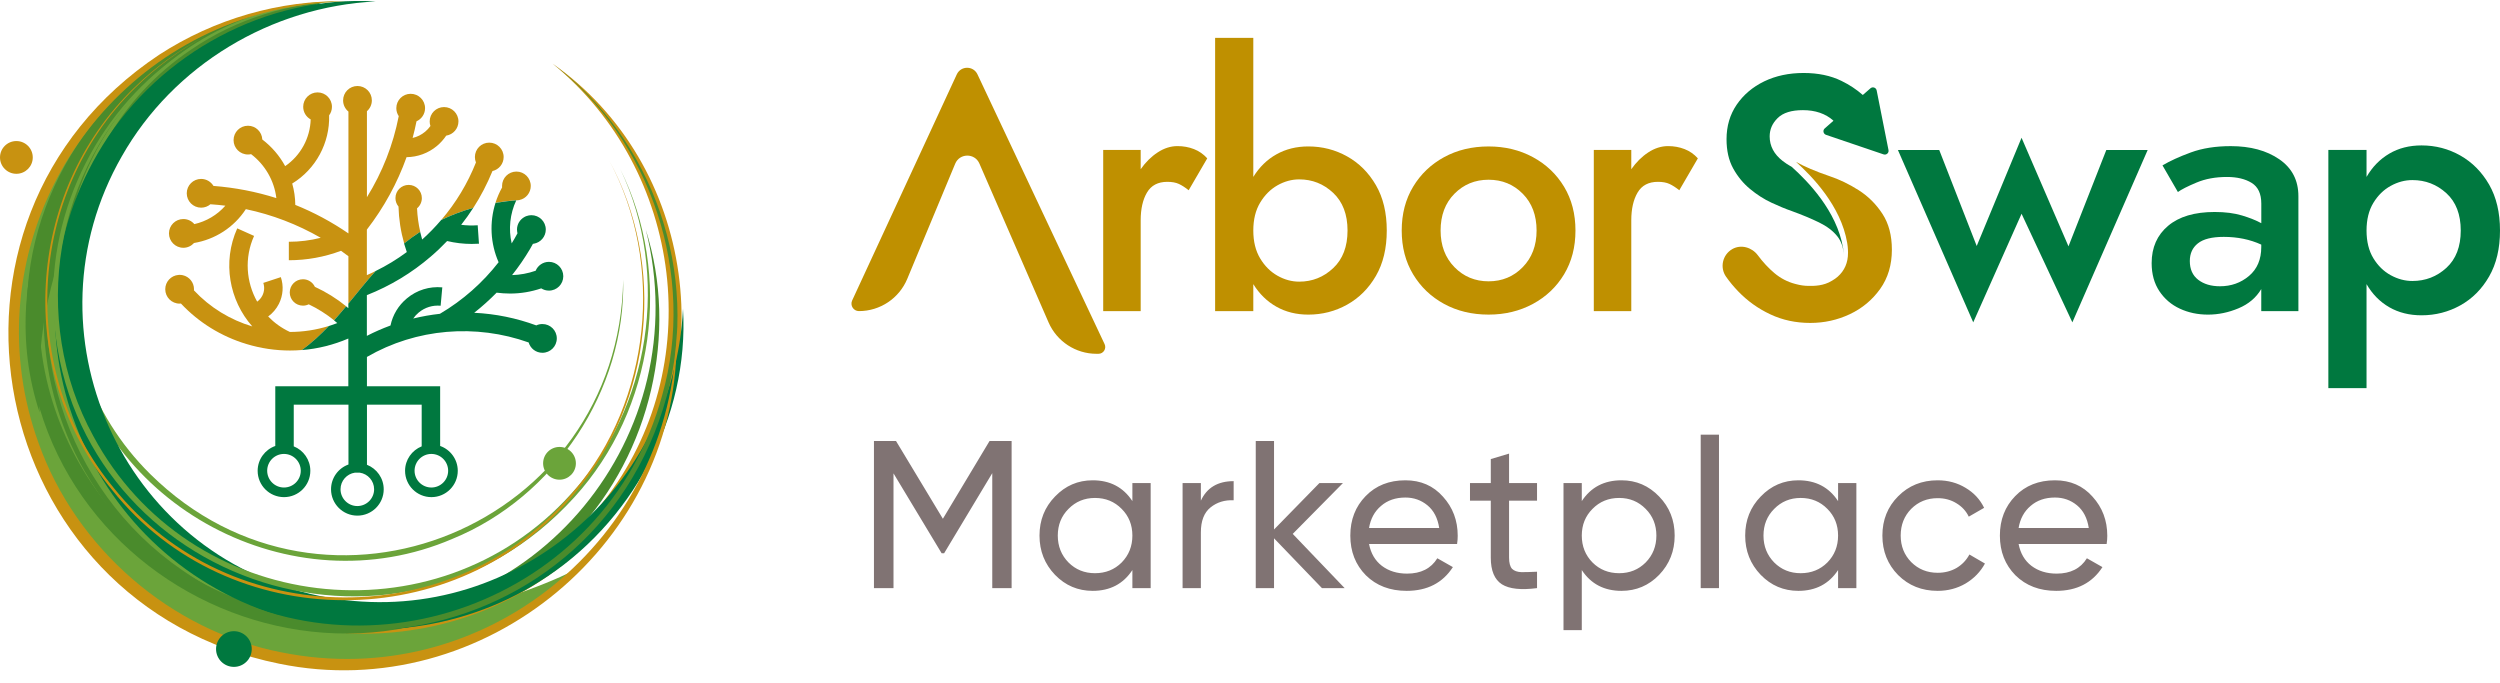 <svg width="150" height="41" viewBox="0 0 150 41" fill="none" xmlns="http://www.w3.org/2000/svg">
<path d="M15.434 1.238C15.434 1.238 -0.23 4.531 1.087 22.099C2.405 39.666 24.217 44.79 34.39 34.25C34.39 34.25 16.751 43.399 7.602 29.711C-1.547 16.023 8.041 3.799 15.434 1.238Z" fill="#6BA43A"/>
<path d="M33.157 3.82C41.773 9.869 43.42 22.379 36.955 30.625C30.631 38.978 18.107 40.572 10.068 33.779C18.202 39.729 30.155 38.143 36.229 30.065C42.497 22.073 40.993 10.218 33.157 3.82Z" fill="#C89211"/>
<path d="M2.376 24.749C-0.359 16.509 3.824 6.806 11.313 2.578C13.79 1.141 16.582 0.271 19.377 0.15C16.726 1.027 14.268 2.221 12.097 3.792C5.417 8.516 1.883 16.608 2.376 24.749Z" fill="#4A8B2C"/>
<path d="M37.392 16.779C37.546 23.416 33.294 29.828 27.141 32.334C17.496 36.48 6.081 30.395 4.161 20.068C2.029 9.827 10.234 -0.132 20.698 0.086C17.428 0.127 14.176 1.122 11.474 2.972C2.879 8.724 1.656 21.184 9.024 28.454C19.545 38.828 37.142 31.513 37.392 16.779Z" fill="#6BA43A"/>
<path d="M38.744 13.771C40.722 19.976 39.023 27.182 34.552 31.932C21.792 45.352 -0.408 34.925 1.736 16.547C2.631 9.089 8.343 2.542 15.645 0.781C8.571 2.897 3.209 9.292 2.448 16.634C1.299 26.999 9.001 36.312 19.41 37.08C32.144 37.98 41.875 26.102 38.744 13.771Z" fill="#4A8B2C"/>
<path d="M40.981 18.518C41.368 25.035 37.895 31.465 32.365 34.895C27.57 37.942 21.39 38.607 16.039 36.713C4.569 32.675 -0.289 19.031 6.17 8.7C9.6 3.171 16.031 -0.305 22.549 0.087C16.275 0.396 10.411 3.905 7.306 9.383C1.305 19.868 7.27 33.287 19.121 35.745C30.157 38.047 40.439 29.698 40.981 18.518Z" fill="#00783F"/>
<path d="M37.218 10.149C40.388 16.526 39.263 24.555 34.47 29.826C23.711 41.688 4.083 34.72 3.209 18.73C2.875 12.548 5.997 6.366 11.193 3.003C11.925 2.521 12.694 2.104 13.482 1.725C11.917 2.498 10.454 3.481 9.174 4.671C3.256 10.094 1.742 19.12 5.597 26.162C11.318 36.849 26.146 38.641 34.261 29.637C39.033 24.497 40.242 16.479 37.218 10.149Z" fill="#6BA43A"/>
<path d="M33.157 3.82C39.224 8.349 42.011 16.463 40.006 23.77C35.519 40.164 13.602 42.999 5.089 28.29C1.8 22.602 1.783 15.249 5.081 9.567C5.542 8.759 6.069 7.994 6.632 7.255C5.52 8.741 4.607 10.374 3.966 12.116C0.969 20.112 3.866 29.363 10.91 34.193C21.468 41.569 36.381 36.132 39.735 23.698C41.779 16.521 39.075 8.371 33.157 3.82Z" fill="#4A8B2C"/>
<path d="M40.589 19.973C40.938 32.501 29.006 42.344 16.751 39.822C-0.903 36.244 -5.47 13.27 9.549 3.286C12.852 1.138 16.79 -0.005 20.699 0.085C18.749 0.136 16.808 0.442 14.951 1.033C4.292 4.42 -1.492 16.027 2.304 26.555C4.551 32.912 10.265 37.855 16.886 39.141C29.041 41.595 40.369 32.341 40.589 19.973Z" fill="#C89211"/>
<path d="M36.557 9.639C39.979 15.917 39.164 24.03 34.56 29.504C27.494 38.218 13.706 38.185 6.719 29.387C0.913 22.352 1.487 11.602 8.055 5.262C9.313 4.025 10.759 2.991 12.315 2.164C10.768 3.003 9.331 4.05 8.086 5.295C1.623 11.656 1.036 22.305 6.838 29.291C13.784 37.964 27.439 38.048 34.466 29.428C39.048 24.022 39.903 15.884 36.557 9.639Z" fill="#C89211"/>
<path d="M33.57 28.782C34.112 28.782 34.553 28.342 34.553 27.799C34.553 27.256 34.112 26.816 33.57 26.816C33.027 26.816 32.587 27.256 32.587 27.799C32.587 28.342 33.027 28.782 33.57 28.782Z" fill="#6BA43A"/>
<path d="M0.983 10.428C1.526 10.428 1.966 9.988 1.966 9.446C1.966 8.903 1.526 8.463 0.983 8.463C0.44 8.463 0 8.903 0 9.446C0 9.988 0.44 10.428 0.983 10.428Z" fill="#C89211"/>
<path d="M14.034 40.013C14.626 40.013 15.105 39.534 15.105 38.942C15.105 38.351 14.626 37.871 14.034 37.871C13.443 37.871 12.963 38.351 12.963 38.942C12.963 39.534 13.443 40.013 14.034 40.013Z" fill="#00783F"/>
<path d="M30.986 10.294C30.509 10.294 30.123 10.68 30.123 11.158C30.123 11.186 30.125 11.217 30.127 11.244C29.963 11.539 29.829 11.849 29.729 12.169C30.178 12.093 30.658 12.034 31.171 11.999C31.557 11.917 31.846 11.57 31.846 11.158C31.846 10.68 31.46 10.294 30.986 10.294ZM30.219 9.422C30.219 8.944 29.833 8.558 29.355 8.558C28.879 8.558 28.494 8.944 28.494 9.422C28.494 9.537 28.516 9.647 28.557 9.748C28.059 11 27.359 12.167 26.475 13.199C27.016 12.938 27.652 12.682 28.399 12.471C28.851 11.771 29.232 11.03 29.548 10.263C29.932 10.175 30.219 9.832 30.219 9.422ZM27.507 7.286C27.507 6.81 27.121 6.424 26.643 6.424C26.167 6.424 25.781 6.81 25.781 7.286C25.781 7.382 25.797 7.475 25.826 7.561C25.736 7.688 25.629 7.803 25.506 7.905C25.285 8.088 25.03 8.215 24.757 8.277C24.848 7.949 24.921 7.614 24.991 7.278C25.293 7.144 25.504 6.841 25.504 6.49C25.504 6.014 25.118 5.628 24.64 5.628C24.164 5.628 23.779 6.014 23.779 6.49C23.779 6.668 23.832 6.83 23.924 6.968C23.588 8.691 22.945 10.331 22.016 11.831V6.672C22.197 6.514 22.311 6.282 22.311 6.024C22.311 5.546 21.926 5.16 21.448 5.16C20.972 5.16 20.586 5.546 20.586 6.024C20.586 6.295 20.711 6.537 20.906 6.695V14.005C19.899 13.314 18.832 12.742 17.718 12.294C17.713 11.853 17.65 11.424 17.533 11.012C18.953 10.146 19.796 8.57 19.747 6.921C19.854 6.777 19.917 6.601 19.917 6.408C19.917 5.93 19.531 5.544 19.055 5.544C18.577 5.544 18.192 5.93 18.192 6.408C18.192 6.736 18.374 7.019 18.641 7.165C18.608 8.283 18.04 9.331 17.11 9.968C16.772 9.344 16.302 8.8 15.738 8.369C15.717 7.91 15.342 7.544 14.878 7.544C14.4 7.544 14.014 7.93 14.014 8.408C14.014 8.884 14.4 9.27 14.878 9.27C14.944 9.27 15.005 9.264 15.065 9.249C15.891 9.877 16.454 10.825 16.581 11.886C15.366 11.5 14.104 11.256 12.808 11.155C12.656 10.905 12.383 10.735 12.069 10.735C11.591 10.735 11.205 11.121 11.205 11.597C11.205 12.075 11.591 12.46 12.069 12.46C12.28 12.46 12.475 12.383 12.625 12.255C12.927 12.276 13.226 12.305 13.522 12.341C13.027 12.904 12.373 13.285 11.661 13.447C11.503 13.261 11.267 13.142 11.002 13.142C10.524 13.142 10.138 13.527 10.138 14.003C10.138 14.479 10.524 14.867 11.002 14.867C11.256 14.867 11.484 14.754 11.642 14.58C12.886 14.371 14.028 13.659 14.751 12.549C16.331 12.881 17.841 13.46 19.244 14.268C18.624 14.424 17.982 14.506 17.33 14.506V15.614C18.409 15.614 19.459 15.423 20.461 15.048C20.611 15.155 20.758 15.261 20.904 15.372V18.218C21.439 17.567 21.965 16.905 22.537 16.262C22.365 16.349 22.191 16.431 22.012 16.507V13.776C23.042 12.442 23.84 10.979 24.394 9.43C25.059 9.422 25.695 9.19 26.214 8.759C26.431 8.576 26.62 8.367 26.772 8.139C27.191 8.072 27.507 7.717 27.507 7.286ZM25.311 11.886C25.311 11.447 24.958 11.094 24.519 11.094C24.08 11.094 23.727 11.447 23.727 11.886C23.727 12.079 23.795 12.255 23.91 12.393C23.93 13.148 24.045 13.891 24.25 14.609C24.55 14.367 24.87 14.131 25.215 13.909C25.108 13.447 25.044 12.977 25.022 12.499C25.198 12.354 25.311 12.132 25.311 11.886ZM18.179 16.755C17.74 16.755 17.385 17.108 17.385 17.547C17.385 17.986 17.74 18.339 18.179 18.339C18.302 18.339 18.419 18.31 18.524 18.259C19.068 18.519 19.578 18.84 20.046 19.219C20.295 18.942 20.535 18.663 20.771 18.378C20.196 17.91 19.566 17.52 18.893 17.21C18.768 16.942 18.495 16.755 18.179 16.755ZM16.09 18.989C16.359 18.794 16.579 18.536 16.735 18.23C16.985 17.727 17.028 17.159 16.85 16.628L15.799 16.974C15.881 17.227 15.861 17.496 15.742 17.734C15.668 17.881 15.559 18.006 15.43 18.099C14.771 16.929 14.652 15.473 15.245 14.155L14.234 13.702C13.327 15.729 13.755 18.019 15.138 19.586C13.819 19.192 12.604 18.456 11.636 17.422C11.638 17.399 11.64 17.377 11.64 17.354C11.64 17.352 11.64 17.352 11.64 17.352C11.64 16.942 11.353 16.599 10.969 16.513C10.908 16.5 10.844 16.492 10.778 16.492C10.754 16.492 10.729 16.494 10.704 16.496C10.263 16.533 9.915 16.903 9.915 17.354C9.915 17.832 10.302 18.218 10.778 18.218C10.783 18.218 10.791 18.218 10.795 18.216C10.815 18.216 10.838 18.214 10.856 18.212C11.919 19.344 13.265 20.183 14.794 20.643C15.651 20.902 16.527 21.031 17.398 21.031C17.637 21.031 17.88 21.021 18.12 21C18.723 20.557 19.248 20.071 19.735 19.558C18.965 19.798 18.175 19.917 17.393 19.917C16.889 19.683 16.454 19.365 16.09 18.989Z" fill="#C89211"/>
<path d="M30.605 17.613C31.241 17.613 31.873 17.507 32.474 17.302C32.607 17.386 32.765 17.437 32.936 17.437C33.412 17.437 33.797 17.051 33.797 16.575C33.797 16.097 33.412 15.711 32.936 15.711C32.577 15.711 32.269 15.931 32.138 16.245C31.684 16.403 31.208 16.493 30.724 16.506C31.118 16.011 31.479 15.488 31.803 14.938C31.863 14.837 31.92 14.733 31.977 14.628C31.996 14.626 32.014 14.624 32.033 14.622C32.439 14.55 32.747 14.197 32.747 13.773C32.747 13.296 32.359 12.911 31.883 12.911C31.785 12.911 31.686 12.929 31.596 12.962C31.553 12.976 31.508 12.995 31.467 13.02C31.202 13.165 31.019 13.448 31.019 13.775C31.019 13.822 31.023 13.869 31.032 13.914C31.036 13.941 31.044 13.97 31.05 13.996C30.939 14.201 30.824 14.405 30.701 14.604C30.502 13.742 30.597 12.829 30.974 12.024H30.986C31.05 12.024 31.112 12.018 31.171 12.004C30.66 12.039 30.18 12.098 29.729 12.174C29.361 13.334 29.419 14.604 29.916 15.734C28.959 16.963 27.771 18.018 26.395 18.828C25.853 18.888 25.322 18.982 24.794 19.111C24.884 18.978 24.995 18.857 25.122 18.752C25.492 18.445 25.96 18.299 26.438 18.344L26.538 17.242C25.767 17.17 25.01 17.404 24.413 17.903C23.904 18.326 23.563 18.894 23.43 19.53C22.945 19.708 22.471 19.916 22.012 20.152V17.708C23.413 17.156 24.708 16.376 25.855 15.387C26.198 15.094 26.52 14.784 26.828 14.462C27.312 14.577 27.802 14.636 28.301 14.636C28.444 14.636 28.59 14.632 28.738 14.622L28.662 13.516C28.329 13.539 27.997 13.53 27.671 13.489C27.929 13.161 28.171 12.823 28.395 12.472C27.648 12.681 27.012 12.94 26.471 13.2C26.12 13.613 25.74 14.004 25.33 14.372C25.285 14.218 25.244 14.066 25.209 13.91C24.866 14.132 24.544 14.366 24.244 14.61C24.296 14.782 24.349 14.954 24.408 15.123C23.817 15.56 23.192 15.941 22.533 16.263C21.961 16.906 21.435 17.568 20.9 18.219V18.49C20.857 18.453 20.812 18.416 20.767 18.381C20.53 18.664 20.291 18.945 20.042 19.222C20.11 19.273 20.174 19.329 20.237 19.384C20.067 19.45 19.896 19.509 19.726 19.563C19.24 20.074 18.715 20.562 18.111 21.005C19.064 20.929 20.003 20.695 20.9 20.312V23.174H16.517V26.758C15.902 26.976 15.459 27.561 15.459 28.248C15.459 29.12 16.166 29.828 17.04 29.828C17.912 29.828 18.62 29.12 18.62 28.248C18.62 27.583 18.206 27.013 17.625 26.781V24.28H20.908V27.87C20.299 28.09 19.862 28.673 19.862 29.358C19.862 30.23 20.57 30.938 21.442 30.938C22.316 30.938 23.023 30.23 23.023 29.358C23.023 28.689 22.605 28.119 22.018 27.887V24.28H25.301V26.781C24.718 27.015 24.304 27.583 24.304 28.248C24.304 29.12 25.012 29.828 25.886 29.828C26.758 29.828 27.466 29.12 27.466 28.248C27.466 27.561 27.022 26.974 26.409 26.758V23.174H22.016V21.416C24.991 19.692 28.561 19.423 31.719 20.548C31.824 20.907 32.154 21.167 32.544 21.167C33.022 21.167 33.408 20.782 33.408 20.303C33.408 19.827 33.022 19.442 32.544 19.442C32.413 19.442 32.287 19.47 32.177 19.524C30.989 19.087 29.737 18.828 28.451 18.767C28.927 18.393 29.374 17.989 29.797 17.56C30.063 17.593 30.334 17.613 30.605 17.613ZM18.046 28.244C18.046 28.8 17.594 29.251 17.038 29.251C16.482 29.251 16.031 28.798 16.031 28.244C16.031 27.688 16.482 27.236 17.038 27.236C17.594 27.236 18.046 27.69 18.046 28.244ZM22.447 29.356C22.447 29.912 21.995 30.363 21.439 30.363C20.884 30.363 20.432 29.91 20.432 29.356C20.432 28.847 20.81 28.429 21.298 28.359H21.579C22.069 28.427 22.447 28.847 22.447 29.356ZM26.889 28.244C26.889 28.8 26.438 29.251 25.882 29.251C25.326 29.251 24.874 28.798 24.874 28.244C24.874 27.688 25.326 27.236 25.882 27.236C26.438 27.236 26.889 27.69 26.889 28.244Z" fill="#00783F"/>
<path d="M57.312 9.822L54.436 16.731C53.949 17.902 52.804 18.666 51.536 18.666C51.209 18.666 50.992 18.326 51.129 18.029L57.407 4.463C57.652 3.936 58.399 3.934 58.647 4.459L66.276 20.647C66.403 20.917 66.206 21.228 65.908 21.228H65.791C64.541 21.228 63.411 20.487 62.912 19.341L58.763 9.811C58.484 9.173 57.58 9.18 57.312 9.822Z" fill="#BF9000"/>
<path d="M71.32 11.415C71.11 11.246 70.913 11.12 70.732 11.036C70.55 10.952 70.318 10.91 70.039 10.91C69.478 10.91 69.072 11.124 68.819 11.552C68.567 11.979 68.441 12.536 68.441 13.223V18.666H66.192V8.998H68.441V10.153C68.735 9.733 69.074 9.396 69.461 9.144C69.846 8.892 70.242 8.766 70.648 8.766C70.998 8.766 71.327 8.825 71.635 8.945C71.943 9.064 72.209 9.25 72.434 9.502L71.32 11.415Z" fill="#BF9000"/>
<path d="M83.206 13.831C83.206 14.896 82.989 15.803 82.555 16.553C82.121 17.303 81.546 17.877 80.831 18.277C80.117 18.676 79.339 18.877 78.498 18.877C77.784 18.877 77.146 18.719 76.586 18.403C76.026 18.088 75.563 17.636 75.198 17.048V18.666H72.907V2.271H75.198V10.615C75.562 10.026 76.024 9.574 76.586 9.26C77.146 8.945 77.784 8.786 78.498 8.786C79.339 8.786 80.117 8.986 80.831 9.386C81.546 9.785 82.12 10.36 82.555 11.11C82.989 11.858 83.206 12.766 83.206 13.831ZM80.852 13.831C80.852 12.864 80.564 12.111 79.99 11.571C79.415 11.031 78.736 10.763 77.952 10.763C77.503 10.763 77.069 10.882 76.648 11.119C76.228 11.358 75.88 11.704 75.608 12.16C75.335 12.615 75.198 13.171 75.198 13.831C75.198 14.49 75.335 15.046 75.608 15.502C75.88 15.958 76.228 16.305 76.648 16.542C77.069 16.781 77.503 16.899 77.952 16.899C78.736 16.899 79.415 16.629 79.99 16.089C80.566 15.551 80.852 14.796 80.852 13.831Z" fill="#BF9000"/>
<path d="M84.103 13.832C84.103 12.837 84.331 11.961 84.787 11.204C85.242 10.447 85.862 9.856 86.646 9.429C87.43 9.001 88.32 8.787 89.316 8.787C90.296 8.787 91.182 9.001 91.974 9.429C92.765 9.856 93.389 10.449 93.845 11.204C94.3 11.961 94.528 12.837 94.528 13.832C94.528 14.827 94.3 15.702 93.845 16.459C93.389 17.216 92.765 17.807 91.974 18.235C91.182 18.662 90.296 18.876 89.316 18.876C88.32 18.876 87.432 18.663 86.646 18.235C85.861 17.807 85.241 17.214 84.787 16.459C84.331 15.702 84.103 14.826 84.103 13.832ZM86.436 13.832C86.436 14.728 86.713 15.461 87.266 16.028C87.82 16.595 88.503 16.879 89.316 16.879C90.128 16.879 90.812 16.596 91.365 16.028C91.919 15.461 92.195 14.728 92.195 13.832C92.195 12.921 91.919 12.185 91.365 11.625C90.812 11.065 90.128 10.784 89.316 10.784C88.503 10.784 87.82 11.065 87.266 11.625C86.713 12.185 86.436 12.92 86.436 13.832Z" fill="#BF9000"/>
<path d="M100.757 11.415C100.547 11.246 100.35 11.12 100.168 11.036C99.987 10.952 99.755 10.91 99.475 10.91C98.915 10.91 98.508 11.124 98.256 11.552C98.004 11.979 97.877 12.536 97.877 13.223V18.666H95.628V8.998H97.877V10.153C98.172 9.733 98.511 9.396 98.896 9.144C99.281 8.892 99.677 8.766 100.084 8.766C100.434 8.766 100.764 8.825 101.072 8.945C101.38 9.064 101.645 9.25 101.871 9.502L100.757 11.415Z" fill="#BF9000"/>
<path d="M113.875 9.001H116.354L118.603 14.76L121.293 8.266L124.109 14.78L126.378 9.001H128.86L124.342 19.341L121.294 12.826L118.394 19.341L113.875 9.001Z" fill="#00783F"/>
<path d="M130.674 11.521L129.749 9.923C130.198 9.657 130.765 9.398 131.451 9.146C132.137 8.894 132.936 8.768 133.847 8.768C135.024 8.768 135.994 9.031 136.757 9.556C137.521 10.081 137.904 10.82 137.904 11.773V18.667H135.676V17.343C135.368 17.861 134.913 18.246 134.31 18.498C133.708 18.751 133.098 18.877 132.482 18.877C131.865 18.877 131.302 18.758 130.791 18.52C130.279 18.283 129.87 17.931 129.562 17.469C129.254 17.006 129.099 16.446 129.099 15.787C129.099 14.848 129.429 14.102 130.087 13.549C130.744 12.995 131.676 12.719 132.882 12.719C133.513 12.719 134.059 12.789 134.522 12.929C134.985 13.069 135.37 13.223 135.678 13.392V12.214C135.678 11.626 135.485 11.213 135.1 10.974C134.715 10.736 134.221 10.618 133.619 10.618C132.932 10.618 132.322 10.73 131.79 10.954C131.256 11.178 130.884 11.368 130.674 11.521ZM131.389 15.662C131.389 16.153 131.557 16.528 131.893 16.787C132.23 17.046 132.664 17.176 133.197 17.176C133.87 17.176 134.45 16.97 134.941 16.556C135.431 16.142 135.676 15.565 135.676 14.823V14.676C135.004 14.368 134.253 14.213 133.427 14.213C132.713 14.213 132.194 14.344 131.872 14.603C131.549 14.859 131.389 15.213 131.389 15.662Z" fill="#00783F"/>
<path d="M141.992 23.288H139.701V8.997H141.992V10.615C142.342 10.013 142.797 9.547 143.358 9.218C143.918 8.889 144.562 8.725 145.292 8.725C146.133 8.725 146.91 8.928 147.625 9.334C148.34 9.741 148.913 10.321 149.349 11.078C149.783 11.835 150 12.753 150 13.832C150 14.911 149.783 15.828 149.349 16.585C148.915 17.342 148.34 17.92 147.625 18.319C146.91 18.717 146.133 18.918 145.292 18.918C144.563 18.918 143.919 18.757 143.358 18.435C142.797 18.112 142.342 17.651 141.992 17.047V23.288ZM147.645 13.832C147.645 12.864 147.358 12.118 146.784 11.593C146.209 11.069 145.529 10.805 144.745 10.805C144.296 10.805 143.862 10.921 143.442 11.153C143.021 11.383 142.674 11.724 142.401 12.173C142.129 12.622 141.992 13.175 141.992 13.833C141.992 14.492 142.129 15.046 142.401 15.493C142.674 15.942 143.021 16.281 143.442 16.512C143.862 16.742 144.296 16.859 144.745 16.859C145.529 16.859 146.209 16.596 146.784 16.071C147.359 15.543 147.645 14.797 147.645 13.832Z" fill="#00783F"/>
<path d="M113.015 9.263L109.561 8.09C109.396 8.033 109.352 7.819 109.484 7.705L109.999 7.253V7.233C109.529 6.818 108.921 6.609 108.175 6.609C107.489 6.609 106.984 6.765 106.663 7.081C106.339 7.397 106.18 7.763 106.18 8.185C106.18 8.759 106.438 9.25 106.957 9.655C107.113 9.777 107.297 9.898 107.513 10.02C108.467 10.876 110.207 12.656 110.583 14.875C110.607 15.021 110.622 15.157 110.627 15.282C110.599 14.839 110.473 14.473 110.245 14.186C109.986 13.856 109.617 13.577 109.141 13.345C108.665 13.113 108.118 12.886 107.502 12.662C107.137 12.536 106.731 12.367 106.282 12.158C105.834 11.948 105.407 11.675 105.001 11.337C104.594 11.001 104.258 10.59 103.991 10.107C103.725 9.624 103.592 9.038 103.592 8.352C103.592 7.568 103.795 6.877 104.201 6.281C104.608 5.686 105.158 5.22 105.85 4.883C106.545 4.548 107.333 4.379 108.214 4.379C109.084 4.379 109.841 4.536 110.485 4.852C110.967 5.087 111.391 5.368 111.76 5.693C111.764 5.697 111.771 5.697 111.775 5.693L112.227 5.299C112.358 5.183 112.566 5.254 112.6 5.426L113.31 9.003C113.346 9.175 113.18 9.319 113.015 9.263Z" fill="#00783F"/>
<path d="M113.513 14.982C113.513 15.895 113.278 16.679 112.809 17.337C112.338 17.995 111.733 18.5 110.99 18.851C110.246 19.201 109.457 19.376 108.616 19.376C107.747 19.376 106.948 19.205 106.219 18.86C105.489 18.519 104.849 18.059 104.294 17.484C104.023 17.203 103.78 16.91 103.565 16.605C103.177 16.057 103.345 15.285 103.94 14.944C104.456 14.649 105.114 14.837 105.469 15.315C105.776 15.729 106.107 16.084 106.458 16.381C106.832 16.696 107.247 16.913 107.704 17.032C107.725 17.038 107.744 17.043 107.763 17.047C108.002 17.113 108.255 17.153 108.526 17.154C108.838 17.158 109.42 17.16 109.926 16.839C109.932 16.839 109.936 16.835 109.941 16.83C110.056 16.764 110.164 16.688 110.263 16.601C110.675 16.236 110.881 15.76 110.881 15.171V15.148C110.881 15.094 110.88 15.035 110.876 14.974C110.87 14.85 110.855 14.715 110.831 14.568C110.455 12.348 108.715 10.569 107.761 9.713C108.266 9.996 108.933 10.283 109.769 10.567C110.358 10.763 110.94 11.043 111.515 11.408C112.088 11.773 112.564 12.245 112.944 12.827C113.325 13.41 113.513 14.128 113.513 14.982Z" fill="#BF9000"/>
<path d="M60.697 26.46V35.287H59.536V28.389L56.649 33.194H56.497L53.61 28.402V35.287H52.437V26.46H53.761L56.573 31.126L59.373 26.46H60.697ZM67.943 28.982H69.04V35.287H67.943V34.203C67.397 35.035 66.603 35.451 65.56 35.451C64.677 35.451 63.925 35.132 63.303 34.493C62.681 33.845 62.37 33.059 62.37 32.135C62.37 31.21 62.681 30.428 63.303 29.789C63.925 29.142 64.677 28.818 65.56 28.818C66.603 28.818 67.397 29.234 67.943 30.067V28.982ZM65.699 34.392C66.338 34.392 66.871 34.177 67.3 33.749C67.729 33.312 67.943 32.773 67.943 32.135C67.943 31.496 67.729 30.962 67.3 30.533C66.871 30.096 66.338 29.877 65.699 29.877C65.068 29.877 64.539 30.096 64.11 30.533C63.681 30.962 63.467 31.496 63.467 32.135C63.467 32.773 63.681 33.312 64.11 33.749C64.539 34.177 65.068 34.392 65.699 34.392ZM72.052 30.041C72.413 29.259 73.069 28.869 74.019 28.869V30.016C73.481 29.991 73.019 30.134 72.632 30.445C72.245 30.756 72.052 31.256 72.052 31.945V35.287H70.955V28.982H72.052V30.041ZM80.679 35.287H79.317L76.442 32.298V35.287H75.345V26.46H76.442V31.769L79.166 28.982H80.578L77.564 32.034L80.679 35.287ZM82.142 32.639C82.251 33.202 82.507 33.639 82.911 33.95C83.323 34.261 83.827 34.417 84.424 34.417C85.256 34.417 85.862 34.11 86.24 33.496L87.173 34.026C86.559 34.976 85.635 35.451 84.399 35.451C83.398 35.451 82.583 35.14 81.953 34.518C81.33 33.887 81.019 33.093 81.019 32.135C81.019 31.185 81.326 30.394 81.94 29.764C82.554 29.133 83.348 28.818 84.323 28.818C85.248 28.818 86 29.146 86.58 29.802C87.169 30.449 87.463 31.231 87.463 32.147C87.463 32.307 87.451 32.471 87.425 32.639H82.142ZM84.323 29.852C83.735 29.852 83.247 30.02 82.86 30.357C82.474 30.684 82.234 31.126 82.142 31.681H86.353C86.261 31.084 86.025 30.63 85.647 30.319C85.269 30.008 84.828 29.852 84.323 29.852ZM92.222 30.041H90.544V33.459C90.544 33.77 90.603 33.992 90.721 34.127C90.847 34.253 91.036 34.32 91.288 34.329C91.541 34.329 91.852 34.32 92.222 34.303V35.287C91.263 35.413 90.561 35.337 90.116 35.06C89.67 34.774 89.447 34.24 89.447 33.459V30.041H88.199V28.982H89.447V27.544L90.544 27.217V28.982H92.222V30.041ZM97.29 28.818C98.173 28.818 98.925 29.142 99.547 29.789C100.169 30.428 100.48 31.21 100.48 32.135C100.48 33.059 100.169 33.845 99.547 34.493C98.925 35.132 98.173 35.451 97.29 35.451C96.248 35.451 95.453 35.035 94.907 34.203V37.809H93.81V28.982H94.907V30.067C95.453 29.234 96.248 28.818 97.29 28.818ZM97.151 34.392C97.782 34.392 98.311 34.177 98.74 33.749C99.169 33.312 99.383 32.773 99.383 32.135C99.383 31.496 99.169 30.962 98.74 30.533C98.311 30.096 97.782 29.877 97.151 29.877C96.512 29.877 95.978 30.096 95.55 30.533C95.121 30.962 94.907 31.496 94.907 32.135C94.907 32.773 95.121 33.312 95.55 33.749C95.978 34.177 96.512 34.392 97.151 34.392ZM102.042 35.287V26.082H103.139V35.287H102.042ZM110.285 28.982H111.382V35.287H110.285V34.203C109.739 35.035 108.944 35.451 107.902 35.451C107.019 35.451 106.267 35.132 105.645 34.493C105.023 33.845 104.711 33.059 104.711 32.135C104.711 31.21 105.023 30.428 105.645 29.789C106.267 29.142 107.019 28.818 107.902 28.818C108.944 28.818 109.739 29.234 110.285 30.067V28.982ZM108.041 34.392C108.679 34.392 109.213 34.177 109.642 33.749C110.071 33.312 110.285 32.773 110.285 32.135C110.285 31.496 110.071 30.962 109.642 30.533C109.213 30.096 108.679 29.877 108.041 29.877C107.41 29.877 106.88 30.096 106.452 30.533C106.023 30.962 105.809 31.496 105.809 32.135C105.809 32.773 106.023 33.312 106.452 33.749C106.88 34.177 107.41 34.392 108.041 34.392ZM116.26 35.451C115.31 35.451 114.52 35.136 113.889 34.505C113.259 33.866 112.943 33.076 112.943 32.135C112.943 31.193 113.259 30.407 113.889 29.776C114.52 29.138 115.31 28.818 116.26 28.818C116.882 28.818 117.441 28.97 117.937 29.272C118.433 29.566 118.803 29.966 119.047 30.47L118.126 31C117.966 30.663 117.718 30.394 117.382 30.193C117.054 29.991 116.68 29.89 116.26 29.89C115.629 29.89 115.1 30.104 114.671 30.533C114.251 30.962 114.041 31.496 114.041 32.135C114.041 32.765 114.251 33.295 114.671 33.724C115.1 34.152 115.629 34.367 116.26 34.367C116.68 34.367 117.059 34.27 117.395 34.077C117.731 33.875 117.987 33.606 118.164 33.27L119.097 33.812C118.828 34.308 118.441 34.707 117.937 35.01C117.433 35.304 116.874 35.451 116.26 35.451ZM121.116 32.639C121.225 33.202 121.481 33.639 121.885 33.95C122.297 34.261 122.801 34.417 123.398 34.417C124.23 34.417 124.836 34.11 125.214 33.496L126.147 34.026C125.533 34.976 124.609 35.451 123.373 35.451C122.372 35.451 121.557 35.14 120.926 34.518C120.304 33.887 119.993 33.093 119.993 32.135C119.993 31.185 120.3 30.394 120.914 29.764C121.527 29.133 122.322 28.818 123.297 28.818C124.222 28.818 124.974 29.146 125.554 29.802C126.143 30.449 126.437 31.231 126.437 32.147C126.437 32.307 126.424 32.471 126.399 32.639H121.116ZM123.297 29.852C122.709 29.852 122.221 30.02 121.834 30.357C121.448 30.684 121.208 31.126 121.116 31.681H125.327C125.235 31.084 124.999 30.63 124.621 30.319C124.243 30.008 123.802 29.852 123.297 29.852Z" fill="#807373"/>
</svg>
